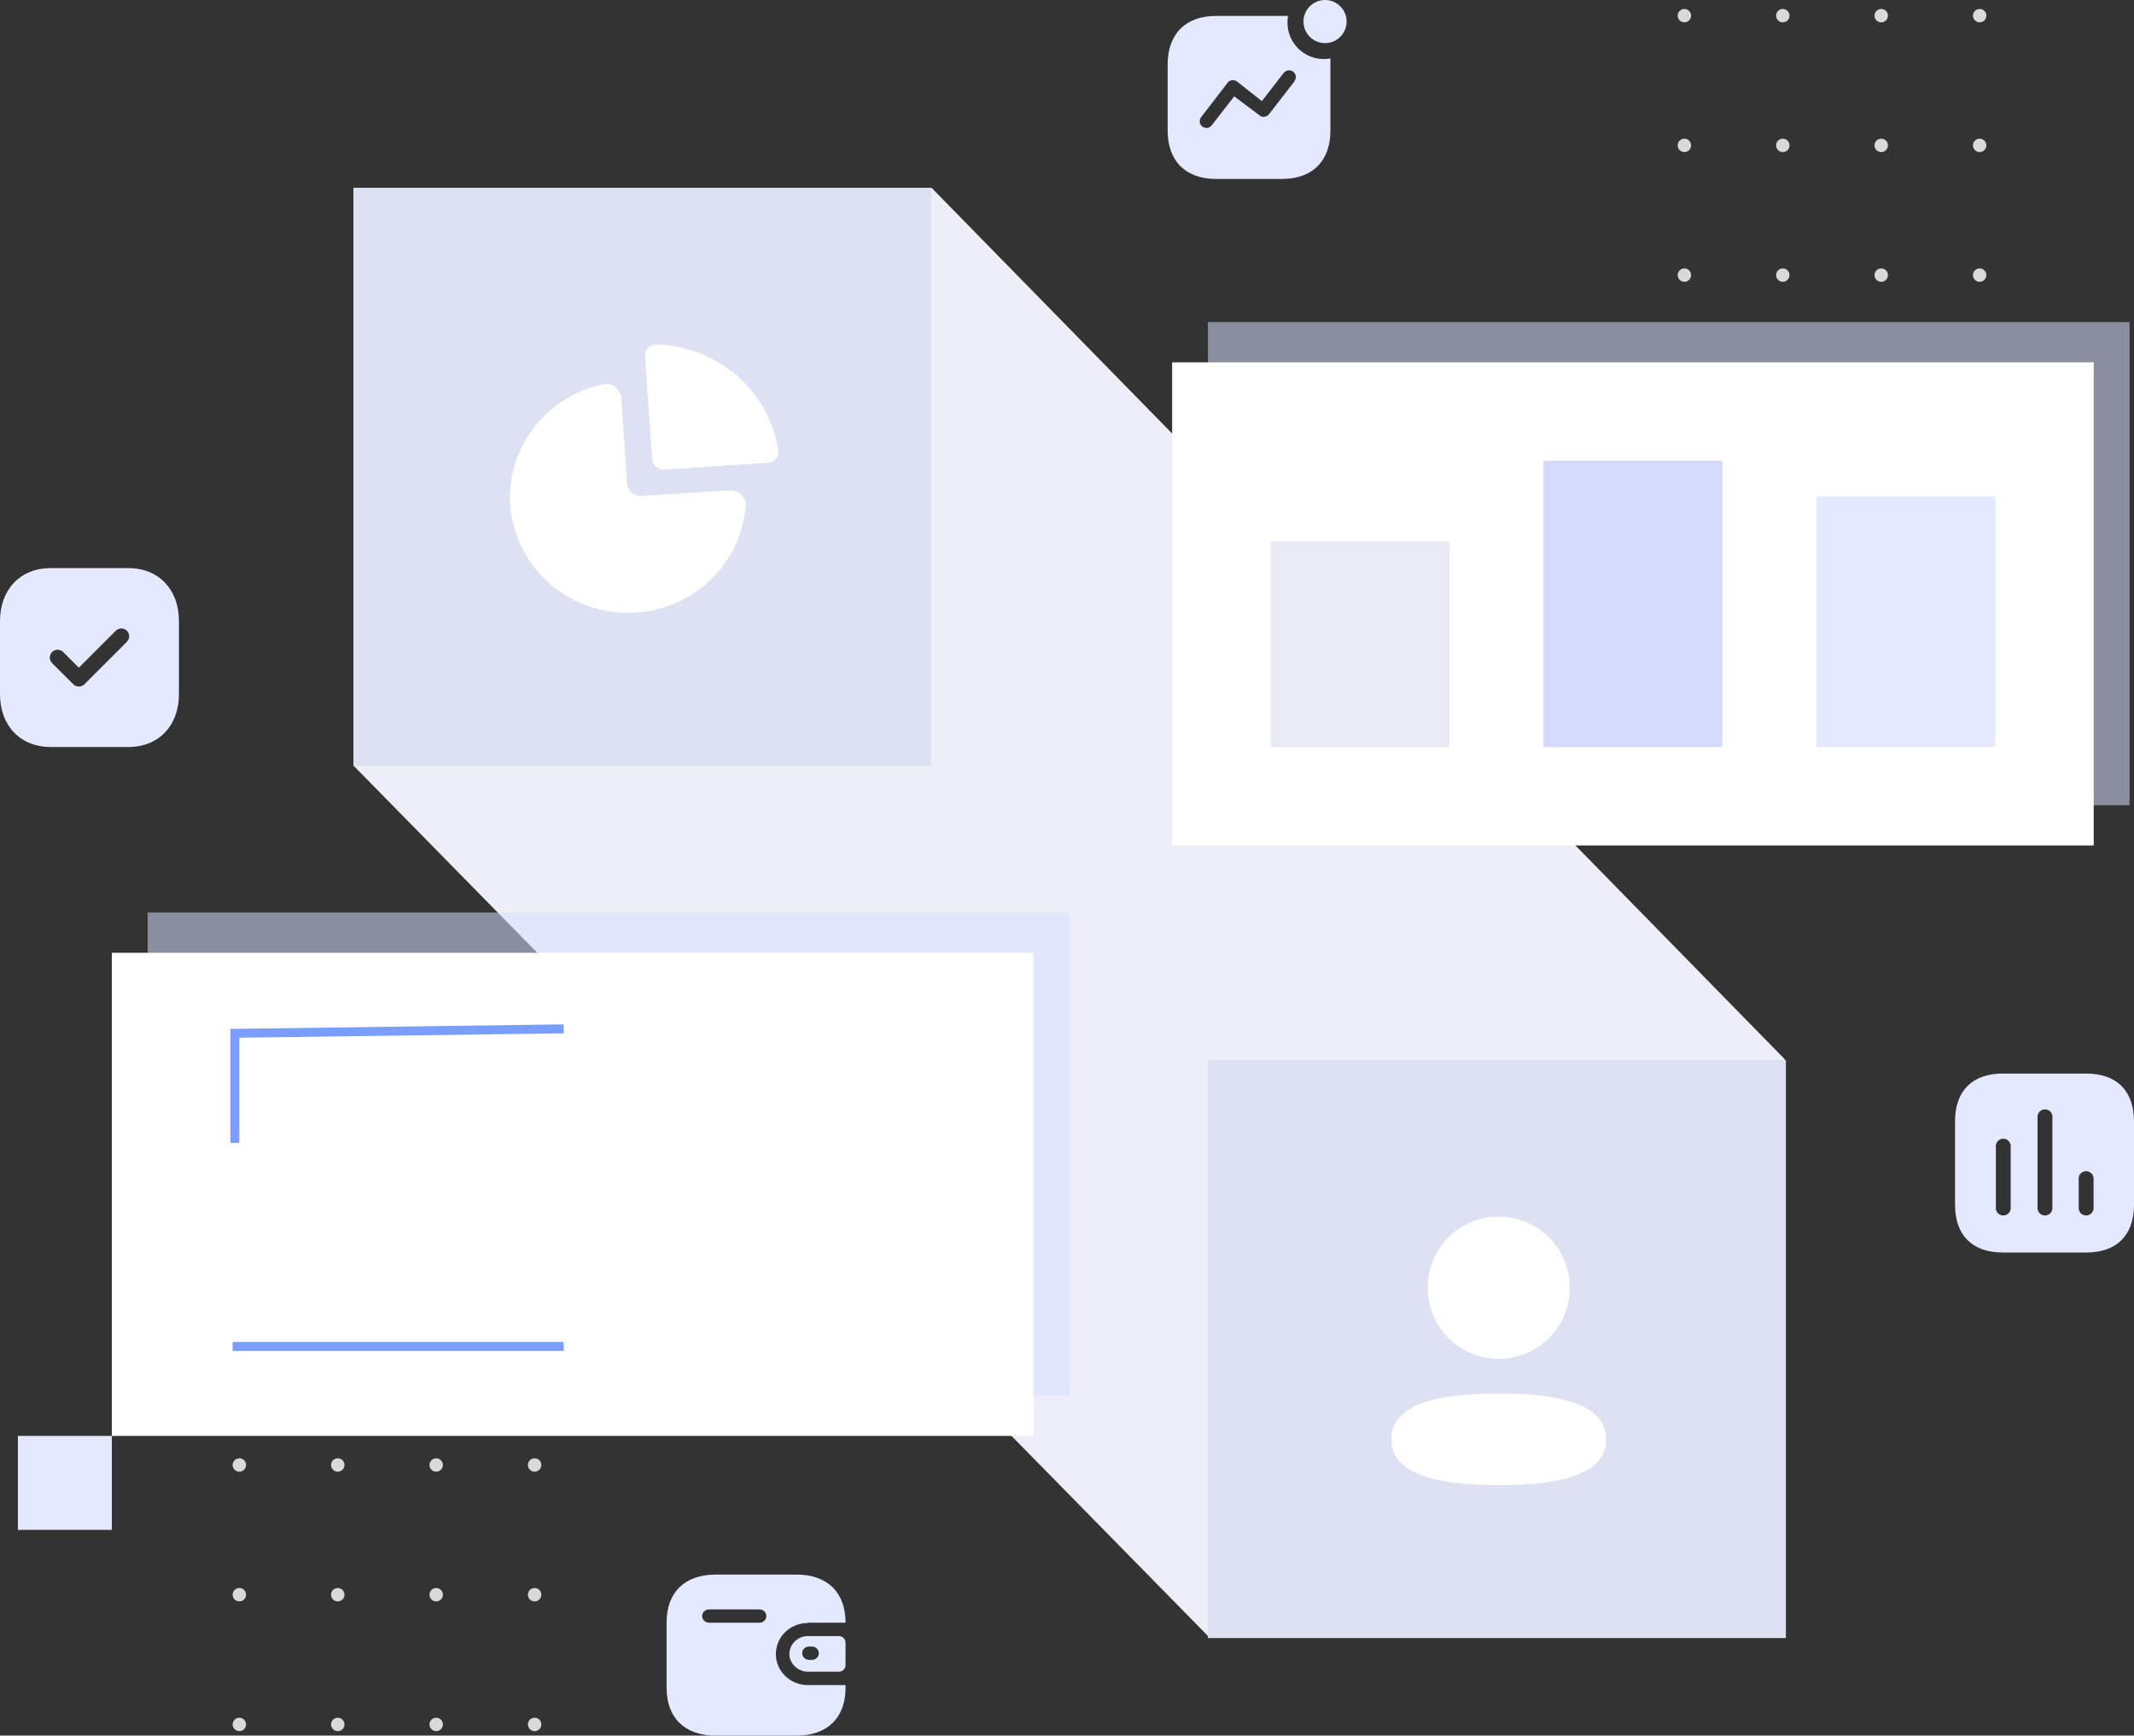 <svg width="477" height="388" viewBox="0 0 477 388" fill="none" xmlns="http://www.w3.org/2000/svg">
<rect x="0" y="0" width="477" height="388" fill="#333333" stroke="none"/>
<circle cx="119.5" cy="240.5" r="1.5" fill="#D9D9D9"/>
<circle cx="97.5" cy="240.5" r="1.5" fill="#D9D9D9"/>
<circle cx="75.5" cy="240.5" r="1.5" fill="#D9D9D9"/>
<circle cx="53.5" cy="240.5" r="1.5" fill="#D9D9D9"/>
<circle cx="119.5" cy="269.5" r="1.5" fill="#D9D9D9"/>
<circle cx="97.5" cy="269.5" r="1.5" fill="#D9D9D9"/>
<circle cx="75.5" cy="269.5" r="1.5" fill="#D9D9D9"/>
<circle cx="53.5" cy="269.5" r="1.5" fill="#D9D9D9"/>
<circle cx="119.5" cy="298.5" r="1.5" fill="#D9D9D9"/>
<circle cx="97.5" cy="298.5" r="1.5" fill="#D9D9D9"/>
<circle cx="75.5" cy="298.5" r="1.5" fill="#D9D9D9"/>
<circle cx="53.5" cy="298.5" r="1.5" fill="#D9D9D9"/>
<circle cx="119.5" cy="327.5" r="1.5" fill="#D9D9D9"/>
<circle cx="97.5" cy="327.5" r="1.5" fill="#D9D9D9"/>
<circle cx="75.5" cy="327.5" r="1.5" fill="#D9D9D9"/>
<circle cx="53.5" cy="327.5" r="1.5" fill="#D9D9D9"/>
<circle cx="119.5" cy="356.5" r="1.5" fill="#D9D9D9"/>
<circle cx="97.5" cy="356.5" r="1.5" fill="#D9D9D9"/>
<circle cx="75.5" cy="356.5" r="1.5" fill="#D9D9D9"/>
<circle cx="53.5" cy="356.5" r="1.5" fill="#D9D9D9"/>
<circle cx="119.5" cy="385.5" r="1.5" fill="#D9D9D9"/>
<circle cx="97.5" cy="385.5" r="1.5" fill="#D9D9D9"/>
<circle cx="75.5" cy="385.5" r="1.5" fill="#D9D9D9"/>
<circle cx="53.5" cy="385.5" r="1.5" fill="#D9D9D9"/>
<circle cx="442.5" cy="3.5" r="1.5" fill="#D9D9D9"/>
<circle cx="420.5" cy="3.5" r="1.5" fill="#D9D9D9"/>
<circle cx="398.5" cy="3.5" r="1.5" fill="#D9D9D9"/>
<circle cx="376.5" cy="3.5" r="1.5" fill="#D9D9D9"/>
<circle cx="442.5" cy="32.5" r="1.5" fill="#D9D9D9"/>
<circle cx="420.5" cy="32.5" r="1.5" fill="#D9D9D9"/>
<circle cx="398.5" cy="32.5" r="1.5" fill="#D9D9D9"/>
<circle cx="376.5" cy="32.5" r="1.5" fill="#D9D9D9"/>
<circle cx="442.5" cy="61.5" r="1.5" fill="#D9D9D9"/>
<circle cx="420.5" cy="61.5" r="1.5" fill="#D9D9D9"/>
<circle cx="398.5" cy="61.5" r="1.5" fill="#D9D9D9"/>
<circle cx="376.5" cy="61.5" r="1.5" fill="#D9D9D9"/>
<circle cx="442.5" cy="90.5" r="1.5" fill="#D9D9D9"/>
<circle cx="420.5" cy="90.5" r="1.5" fill="#D9D9D9"/>
<circle cx="398.5" cy="90.5" r="1.5" fill="#D9D9D9"/>
<circle cx="376.5" cy="90.5" r="1.5" fill="#D9D9D9"/>
<circle cx="442.5" cy="119.5" r="1.5" fill="#D9D9D9"/>
<circle cx="420.5" cy="119.5" r="1.5" fill="#D9D9D9"/>
<circle cx="398.5" cy="119.5" r="1.5" fill="#D9D9D9"/>
<circle cx="376.5" cy="119.5" r="1.5" fill="#D9D9D9"/>
<circle cx="442.5" cy="148.5" r="1.5" fill="#D9D9D9"/>
<circle cx="420.5" cy="148.5" r="1.5" fill="#D9D9D9"/>
<circle cx="398.5" cy="148.5" r="1.5" fill="#D9D9D9"/>
<circle cx="376.5" cy="148.5" r="1.5" fill="#D9D9D9"/>
<path d="M398.95 366V236.81L208.241 42H79.051V171.19L270.272 366H398.95Z" fill="#EDEFF8"/>
<rect x="270" y="237" width="129.19" height="129.19" fill="#DDE1F2"/>
<rect x="79" y="42" width="129.19" height="129.19" fill="#DDE1F2"/>
<rect x="270" y="72" width="206" height="108" fill="#D7DEFF" fill-opacity="0.53"/>
<rect x="262.5" y="81.5" width="205" height="107" fill="white" stroke="white"/>
<rect x="284" y="121" width="40" height="46" fill="#E8EAF4"/>
<rect x="345" y="103" width="40" height="64" fill="#D3DAFA"/>
<rect x="406" y="111" width="40" height="56" fill="#E4E9FF"/>
<rect x="33" y="204" width="206" height="108" fill="#D7DEFF" fill-opacity="0.53"/>
<rect x="4" y="321" width="21" height="21" fill="#E4E9FF"/>
<rect x="25.5" y="213.5" width="205" height="107" fill="white" stroke="white"/>
<path d="M52.5 255.5V231L126 230" stroke="#799EFF" stroke-width="2"/>
<line x1="52" y1="301" x2="126" y2="301" stroke="#799EFF" stroke-width="2"/>
<path d="M466.338 240C473.14 240 476.98 243.858 477 250.66V269.34C477 276.14 473.14 280 466.338 280H447.66C440.858 280 437 276.14 437 269.34V250.66C437 243.858 440.858 240 447.66 240H466.338ZM458 248.26C457.438 247.92 456.758 247.92 456.22 248.26C455.678 248.598 455.38 249.22 455.438 249.84V270.22C455.54 271.08 456.258 271.72 457.098 271.72C457.96 271.72 458.678 271.08 458.758 270.22V249.84C458.838 249.22 458.54 248.598 458 248.26ZM448.66 254.82C448.12 254.48 447.438 254.48 446.9 254.82C446.358 255.16 446.06 255.778 446.12 256.4V270.22C446.198 271.08 446.918 271.72 447.778 271.72C448.64 271.72 449.358 271.08 449.438 270.22V256.4C449.5 255.778 449.198 255.16 448.66 254.82ZM467.178 262.08C466.64 261.74 465.96 261.74 465.4 262.08C464.858 262.42 464.56 263.018 464.64 263.66V270.22C464.72 271.08 465.438 271.72 466.3 271.72C467.14 271.72 467.858 271.08 467.96 270.22V263.66C468.018 263.018 467.72 262.42 467.178 262.08Z" fill="#E4E9FF"/>
<path d="M335 311.521C348.016 311.521 359 313.637 359 321.797C359 329.96 347.944 332 335 332C321.987 332 311 329.885 311 321.725C311 313.562 322.056 311.521 335 311.521Z" fill="white"/>
<path d="M334.999 272C343.816 272 350.881 279.062 350.881 287.873C350.881 296.684 343.816 303.749 334.999 303.749C326.185 303.749 319.117 296.684 319.117 287.873C319.117 279.062 326.185 272 334.999 272Z" fill="white"/>
<path d="M28.68 127C35.46 127 40 131.76 40 138.84V155.182C40 162.24 35.46 167 28.68 167H11.34C4.56 167 0 162.24 0 155.182V138.84C0 131.76 4.56 127 11.34 127H28.68ZM28.36 141C27.68 140.32 26.56 140.32 25.88 141L17.62 149.26L14.12 145.76C13.44 145.08 12.32 145.08 11.64 145.76C10.96 146.44 10.96 147.54 11.64 148.24L16.4 152.98C16.74 153.32 17.18 153.48 17.62 153.48C18.08 153.48 18.52 153.32 18.86 152.98L28.36 143.48C29.04 142.8 29.04 141.7 28.36 141Z" fill="#E4E9FF"/>
<path d="M178.031 352C184.929 352 189 355.969 189 362.764H180.538V362.833C176.61 362.833 173.427 365.937 173.427 369.766C173.427 373.595 176.61 376.699 180.538 376.699H189V377.323C189 384.031 184.929 388 178.031 388H159.969C153.071 388 149 384.031 149 377.323V362.677C149 355.969 153.071 352 159.969 352H178.031ZM187.507 365.745C188.331 365.745 189 366.397 189 367.201V372.262C188.99 373.062 188.327 373.709 187.507 373.718H180.698C178.71 373.744 176.971 372.417 176.52 370.529C176.294 369.357 176.611 368.147 177.386 367.224C178.161 366.302 179.315 365.76 180.538 365.745H187.507ZM181.498 368.085H180.84C180.436 368.08 180.047 368.233 179.76 368.51C179.473 368.787 179.311 369.164 179.311 369.558C179.311 370.384 179.993 371.056 180.84 371.066H181.498C182.342 371.066 183.027 370.399 183.027 369.575C183.027 368.752 182.342 368.085 181.498 368.085ZM169.764 359.782H158.476C157.638 359.782 156.956 360.439 156.947 361.256C156.947 362.082 157.628 362.754 158.476 362.764H169.764C170.609 362.764 171.293 362.096 171.293 361.273C171.293 360.45 170.609 359.782 169.764 359.782Z" fill="#E4E9FF"/>
<path d="M134.868 85.879C136.339 85.603 137.813 86.338 138.454 87.665C138.614 87.905 138.742 88.165 138.835 88.438C139.242 94.728 139.677 100.912 140.084 107.096C140.075 107.739 140.176 108.378 140.383 108.988C140.871 110.188 142.084 110.95 143.399 110.881L163.367 109.601L163.503 109.655L163.868 109.681C164.59 109.773 165.263 110.103 165.774 110.621C166.37 111.226 166.696 112.039 166.682 112.88C165.895 124.346 157.488 133.927 146.048 136.395C134.608 138.863 122.881 133.626 117.263 123.542C115.612 120.637 114.568 117.438 114.193 114.133C114.048 113.153 113.984 112.164 114.003 111.174C114.041 98.981 122.722 88.457 134.868 85.879Z" fill="white"/>
<path d="M146.739 77.002C160.452 77.413 171.912 87.367 173.989 100.672C174.002 100.751 174.002 100.832 173.989 100.912L173.985 101.287C173.94 101.784 173.736 102.257 173.398 102.638C172.974 103.113 172.376 103.403 171.734 103.444L148.695 104.963L148.316 104.971C147.687 104.94 147.084 104.696 146.614 104.273C146.051 103.765 145.731 103.048 145.734 102.298L144.186 79.668V79.295C144.214 78.658 144.499 78.059 144.978 77.629C145.457 77.199 146.091 76.974 146.739 77.002Z" fill="white"/>
<path d="M287.9 3.561C287.82 4.061 287.78 4.561 287.78 5.061C287.78 9.561 291.42 13.199 295.9 13.199C296.4 13.199 296.88 13.141 297.38 13.061V29.199C297.38 35.981 293.38 40.001 286.58 40.001H271.802C265 40.001 261 35.981 261 29.199V14.401C261 7.601 265 3.561 271.802 3.561H287.9ZM288.302 15.721C287.76 15.661 287.222 15.901 286.9 16.341L282.062 22.601L276.52 18.241C276.18 17.981 275.78 17.879 275.38 17.921C274.982 17.981 274.622 18.199 274.38 18.519L268.462 26.221L268.34 26.401C268 27.039 268.16 27.859 268.76 28.301C269.04 28.481 269.34 28.601 269.68 28.601C270.142 28.621 270.58 28.379 270.86 28.001L275.88 21.539L281.58 25.821L281.76 25.939C282.4 26.279 283.2 26.121 283.66 25.519L289.44 18.061L289.36 18.101C289.68 17.661 289.74 17.101 289.52 16.601C289.302 16.101 288.82 15.761 288.302 15.721ZM296.18 0C298.84 0 301 2.16 301 4.82C301 7.48 298.84 9.64 296.18 9.64C293.52 9.64 291.36 7.48 291.36 4.82C291.36 2.16 293.52 0 296.18 0Z" fill="#E4E9FF"/>
</svg>
